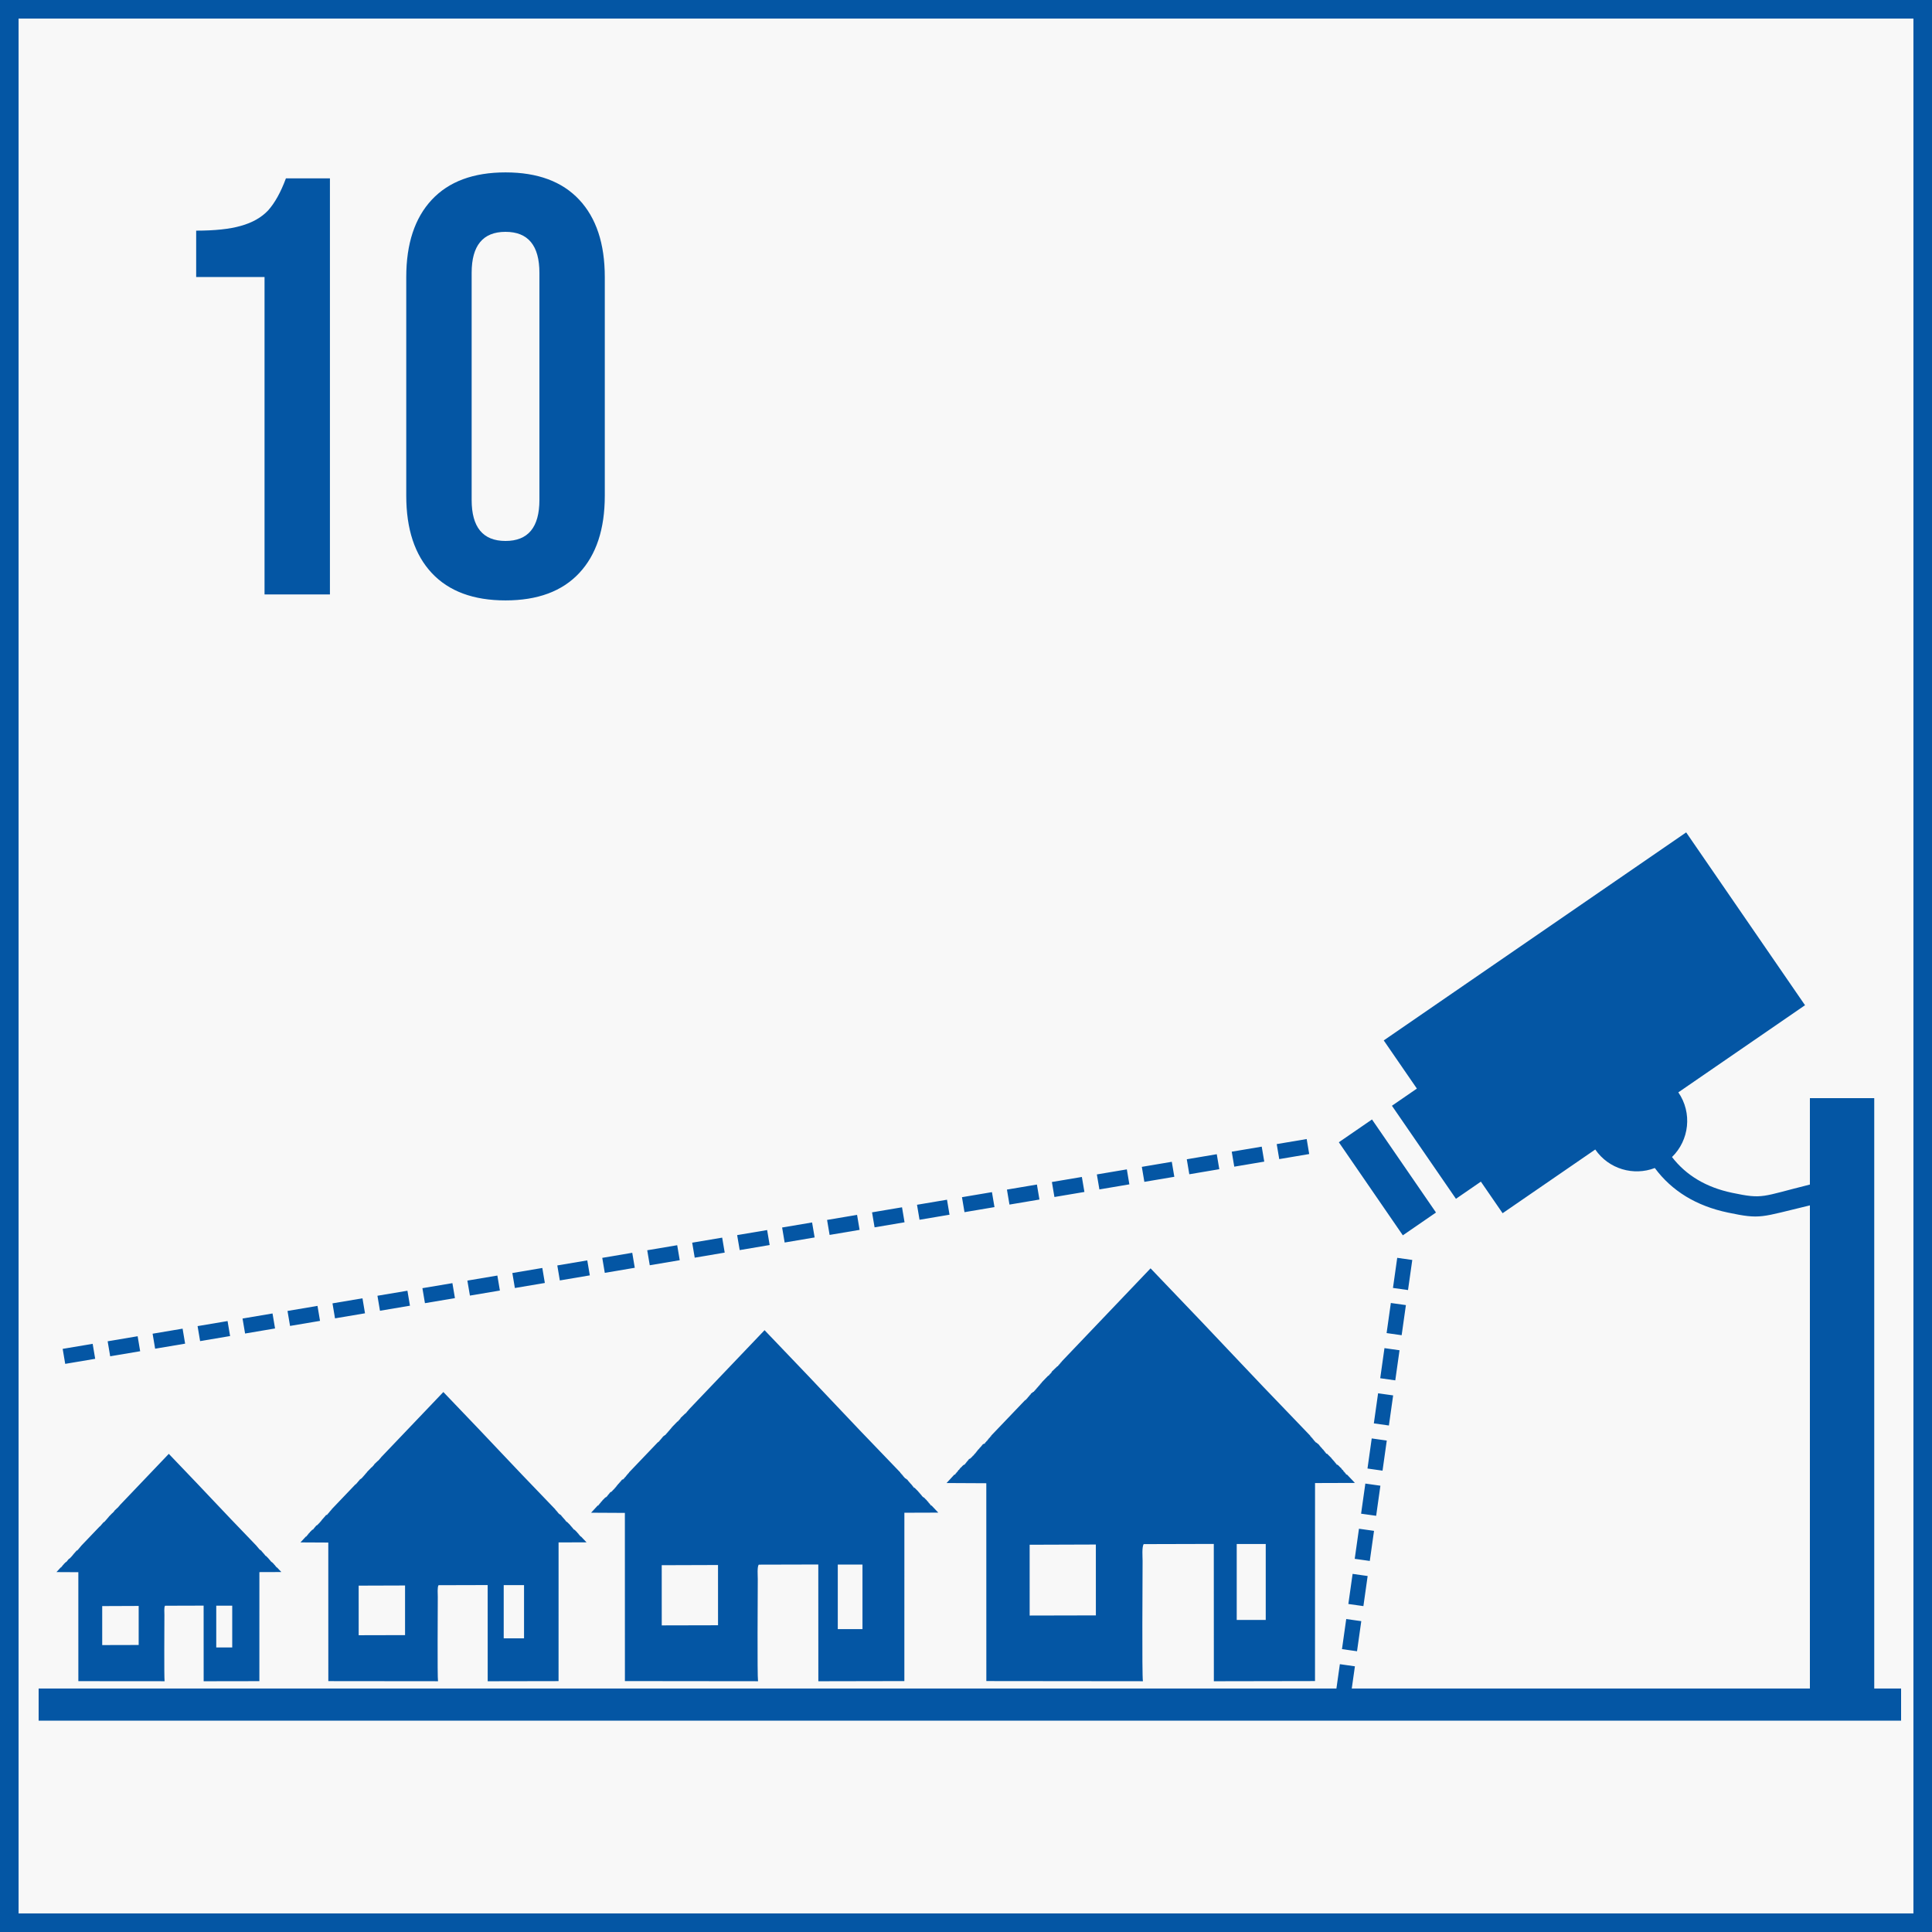 <svg width="104" height="104" viewBox="0 0 104 104" fill="none" xmlns="http://www.w3.org/2000/svg">
<rect x="0" y="0" width="104" height="104" fill="#808080" stroke="none"/>
<rect x="0.5" y="0.5" width="103" height="103" fill="#F8F8F8" stroke="#0456A4"/>
<path fill-rule="evenodd" clip-rule="evenodd" d="M55.426 83.154L58.99 83.142L58.991 86.957L55.427 86.965L55.426 83.154ZM2.08 90.892H71.94L72.125 89.583L72.935 89.698L72.766 90.892H97.427V64.886C94.751 65.523 94.811 65.65 93.018 65.274C91.31 64.916 89.999 64.114 89.079 62.875C87.935 63.314 86.597 62.932 85.873 61.878L80.886 65.308L79.716 63.608L78.374 64.532L74.928 59.523L76.271 58.599L74.487 56.006L90.767 44.808L97.165 54.111L90.345 58.802C91.106 59.907 90.934 61.378 90.004 62.284C90.768 63.273 91.845 63.916 93.24 64.209C94.932 64.564 94.798 64.418 97.427 63.765V59.113H100.891V90.892H102.336V92.624H2.08V90.892V90.892ZM75.794 69.444L74.984 69.33L75.213 67.709L76.023 67.824L75.794 69.444V69.444ZM73.049 88.887L72.239 88.773L72.468 87.153L73.278 87.267L73.049 88.887V88.887ZM73.392 86.457L72.582 86.343L72.811 84.722L73.621 84.837L73.392 86.457ZM73.736 84.026L72.925 83.912L73.154 82.292L73.964 82.406L73.736 84.026V84.026ZM74.079 81.596L73.268 81.482L73.497 79.861L74.307 79.976L74.079 81.596V81.596ZM74.422 79.166L73.612 79.051L73.84 77.431L74.65 77.546L74.422 79.166ZM74.765 76.735L73.954 76.621L74.183 75.001L74.993 75.115L74.765 76.735V76.735ZM75.108 74.305L74.298 74.19L74.526 72.57L75.337 72.685L75.108 74.305V74.305ZM75.451 71.875L74.641 71.76L74.87 70.14L75.68 70.254L75.451 71.875ZM68.862 62.395L68.726 61.587L70.339 61.315L70.475 62.122L68.862 62.395ZM3.51 73.417L3.374 72.61L4.988 72.338L5.124 73.145L3.51 73.417ZM5.931 73.009L5.795 72.202L7.409 71.93L7.545 72.737L5.931 73.009V73.009ZM8.351 72.601L8.215 71.794L9.829 71.522L9.965 72.329L8.351 72.601ZM10.772 72.192L10.636 71.385L12.25 71.113L12.386 71.92L10.772 72.192ZM13.193 71.784L13.056 70.977L14.67 70.704L14.806 71.511L13.193 71.784V71.784ZM15.613 71.375L15.477 70.569L17.091 70.296L17.227 71.103L15.613 71.375ZM18.034 70.967L17.898 70.16L19.512 69.888L19.648 70.695L18.034 70.967V70.967ZM20.454 70.558L20.318 69.751L21.932 69.48L22.068 70.286L20.454 70.558V70.558ZM22.875 70.15L22.739 69.343L24.353 69.072L24.489 69.878L22.875 70.15V70.15ZM25.296 69.742L25.159 68.935L26.773 68.663L26.909 69.47L25.296 69.742V69.742ZM27.716 69.334L27.58 68.527L29.193 68.255L29.329 69.062L27.716 69.334V69.334ZM30.136 68.926L30 68.119L31.613 67.847L31.75 68.653L30.136 68.926ZM32.556 68.518L32.42 67.711L34.034 67.438L34.17 68.245L32.556 68.518ZM34.977 68.109L34.841 67.302L36.454 67.03L36.59 67.837L34.977 68.109ZM37.397 67.701L37.261 66.894L38.875 66.622L39.011 67.428L37.397 67.701ZM39.818 67.293L39.681 66.486L41.295 66.214L41.431 67.02L39.818 67.293ZM42.238 66.885L42.102 66.077L43.715 65.805L43.852 66.612L42.238 66.885ZM44.658 66.476L44.522 65.669L46.136 65.397L46.272 66.204L44.658 66.476ZM47.079 66.068L46.943 65.261L48.556 64.989L48.692 65.796L47.079 66.068ZM49.499 65.66L49.363 64.853L50.977 64.581L51.113 65.388L49.499 65.66ZM51.919 65.251L51.783 64.445L53.397 64.173L53.533 64.979L51.919 65.251ZM54.34 64.843L54.204 64.036L55.817 63.764L55.953 64.571L54.34 64.843ZM56.76 64.435L56.624 63.628L58.237 63.356L58.374 64.163L56.76 64.435ZM59.181 64.027L59.044 63.22L60.658 62.948L60.794 63.754L59.181 64.027ZM61.601 63.619L61.465 62.812L63.078 62.54L63.214 63.347L61.601 63.619ZM64.021 63.211L63.885 62.404L65.499 62.131L65.635 62.938L64.021 63.211ZM66.441 62.802L66.305 61.996L67.919 61.724L68.055 62.53L66.441 62.802ZM5.502 86.456L7.465 86.448L7.465 88.55L5.502 88.555L5.502 86.456ZM11.641 86.433H12.501V88.684H11.641V86.433ZM6.445 81.03C6.44 81.054 6.448 81.049 6.424 81.047C6.426 81.071 6.433 81.067 6.41 81.065C6.414 81.088 6.419 81.083 6.396 81.081C6.399 81.105 6.404 81.1 6.381 81.098C6.384 81.121 6.39 81.117 6.367 81.115C6.371 81.138 6.375 81.132 6.352 81.131C6.354 81.154 6.36 81.15 6.338 81.148C6.341 81.172 6.347 81.167 6.324 81.165L6.157 81.325C6.161 81.349 6.167 81.344 6.142 81.341C6.147 81.366 6.153 81.362 6.129 81.359C6.132 81.383 6.138 81.377 6.115 81.376C6.118 81.398 6.123 81.392 6.1 81.392C6.1 81.414 6.106 81.409 6.084 81.408C6.087 81.432 6.093 81.427 6.07 81.425C6.072 81.45 6.078 81.443 6.052 81.443L5.853 81.648C5.848 81.676 5.857 81.671 5.83 81.667C5.835 81.693 5.841 81.688 5.816 81.684C5.821 81.709 5.827 81.704 5.803 81.702C5.806 81.726 5.812 81.722 5.789 81.719C5.792 81.742 5.797 81.737 5.775 81.736C5.778 81.758 5.782 81.753 5.76 81.752C5.763 81.776 5.768 81.772 5.746 81.769C5.748 81.792 5.753 81.787 5.731 81.786C5.734 81.808 5.739 81.802 5.716 81.802C5.719 81.826 5.725 81.821 5.702 81.82C5.705 81.843 5.71 81.837 5.687 81.835C5.69 81.859 5.695 81.854 5.673 81.852C5.676 81.876 5.682 81.871 5.658 81.868C5.661 81.892 5.667 81.887 5.643 81.885C5.647 81.909 5.652 81.903 5.629 81.901C5.632 81.925 5.638 81.921 5.615 81.919L5.536 81.98C5.54 82.005 5.545 81.999 5.52 81.995C5.523 82.019 5.529 82.014 5.506 82.012C5.509 82.036 5.516 82.033 5.492 82.029C5.497 82.052 5.501 82.046 5.477 82.046C5.481 82.069 5.486 82.064 5.462 82.062C5.467 82.087 5.473 82.082 5.449 82.079C5.45 82.102 5.456 82.098 5.435 82.096C5.439 82.12 5.444 82.115 5.42 82.112C5.423 82.136 5.428 82.13 5.405 82.129C5.408 82.153 5.414 82.148 5.391 82.146C5.394 82.171 5.399 82.164 5.372 82.164L4.359 83.223C4.356 83.249 4.364 83.244 4.34 83.242C4.343 83.265 4.348 83.26 4.325 83.258C4.327 83.281 4.334 83.277 4.311 83.275C4.314 83.299 4.32 83.294 4.297 83.292C4.299 83.314 4.304 83.309 4.282 83.307C4.285 83.333 4.291 83.329 4.268 83.325C4.269 83.349 4.276 83.346 4.254 83.342C4.259 83.366 4.264 83.36 4.241 83.36C4.247 83.386 4.251 83.379 4.225 83.376C4.228 83.399 4.234 83.395 4.211 83.392C4.214 83.416 4.22 83.412 4.196 83.409C4.199 83.432 4.204 83.427 4.182 83.425C4.186 83.452 4.193 83.448 4.167 83.443C4.172 83.469 4.178 83.465 4.152 83.458L4.101 83.484C4.106 83.509 4.111 83.504 4.088 83.502C4.091 83.526 4.096 83.521 4.073 83.519C4.076 83.543 4.081 83.538 4.058 83.535C4.061 83.558 4.066 83.554 4.044 83.552C4.047 83.576 4.052 83.571 4.029 83.569C4.031 83.591 4.037 83.586 4.014 83.585C4.016 83.607 4.022 83.602 4 83.602C4.003 83.625 4.008 83.62 3.985 83.618C3.987 83.641 3.993 83.637 3.97 83.634C3.972 83.656 3.978 83.652 3.956 83.651C3.959 83.674 3.964 83.669 3.942 83.667C3.945 83.693 3.951 83.689 3.928 83.685C3.932 83.71 3.938 83.706 3.914 83.703C3.919 83.728 3.925 83.725 3.901 83.72C3.905 83.746 3.911 83.741 3.886 83.737C3.891 83.761 3.896 83.755 3.871 83.752C3.876 83.778 3.881 83.774 3.857 83.769C3.862 83.796 3.868 83.792 3.842 83.787C3.848 83.813 3.853 83.807 3.827 83.802C3.832 83.828 3.837 83.823 3.811 83.818C3.817 83.844 3.822 83.839 3.797 83.835C3.801 83.859 3.806 83.854 3.781 83.849C3.786 83.875 3.791 83.87 3.765 83.866C3.77 83.89 3.775 83.885 3.751 83.882C3.754 83.906 3.759 83.9 3.735 83.898L3.689 83.929C3.691 83.951 3.696 83.946 3.675 83.946C3.677 83.968 3.682 83.963 3.66 83.962C3.663 83.986 3.669 83.981 3.645 83.979C3.648 84.001 3.653 83.997 3.632 83.996C3.635 84.018 3.64 84.012 3.617 84.012C3.619 84.037 3.626 84.034 3.604 84.03C3.607 84.055 3.614 84.051 3.59 84.047C3.595 84.073 3.6 84.068 3.575 84.064C3.58 84.088 3.584 84.082 3.56 84.079C3.495 84.118 3.49 84.158 3.436 84.189C3.437 84.212 3.443 84.207 3.421 84.205C3.425 84.228 3.43 84.223 3.407 84.222C3.411 84.246 3.416 84.241 3.392 84.239L3.379 84.256C3.382 84.279 3.387 84.274 3.364 84.273C3.367 84.296 3.372 84.29 3.349 84.288C3.352 84.313 3.358 84.309 3.335 84.306C3.338 84.329 3.343 84.325 3.321 84.323C3.324 84.347 3.329 84.341 3.306 84.339C3.31 84.365 3.317 84.361 3.293 84.358C3.298 84.383 3.301 84.374 3.271 84.374L3.039 84.626L4.217 84.632L4.218 90.497L8.86 90.501C8.829 90.297 8.85 87.447 8.85 86.933C8.85 86.817 8.825 86.518 8.883 86.437L10.961 86.431L10.963 90.502L13.962 90.497L13.963 84.627L15.145 84.623L14.909 84.374C14.879 84.374 14.883 84.383 14.887 84.357C14.863 84.361 14.869 84.365 14.873 84.339C14.851 84.341 14.856 84.346 14.859 84.322C14.836 84.324 14.842 84.329 14.845 84.306C14.822 84.309 14.828 84.313 14.831 84.288C14.808 84.29 14.813 84.296 14.815 84.273C14.793 84.274 14.798 84.279 14.801 84.256L14.787 84.239C14.764 84.241 14.769 84.246 14.772 84.222C14.749 84.223 14.755 84.228 14.758 84.205C14.736 84.207 14.742 84.212 14.744 84.189C14.69 84.157 14.684 84.118 14.62 84.079C14.595 84.082 14.6 84.088 14.605 84.064C14.58 84.067 14.586 84.071 14.591 84.046C14.567 84.049 14.573 84.054 14.576 84.03C14.553 84.034 14.56 84.038 14.563 84.012C14.54 84.012 14.545 84.018 14.548 83.996C14.527 83.997 14.532 84.001 14.534 83.979C14.51 83.981 14.516 83.986 14.52 83.962C14.497 83.963 14.503 83.968 14.505 83.946C14.484 83.946 14.489 83.951 14.491 83.929C14.468 83.931 14.473 83.936 14.476 83.912C14.453 83.914 14.46 83.919 14.457 83.895L14.317 83.755C14.284 83.755 14.288 83.765 14.294 83.736C14.269 83.741 14.275 83.745 14.28 83.72C14.256 83.724 14.262 83.728 14.266 83.702C14.242 83.705 14.248 83.71 14.252 83.685C14.228 83.689 14.235 83.693 14.238 83.667C14.216 83.669 14.221 83.674 14.223 83.651C14.202 83.652 14.207 83.656 14.209 83.634C14.187 83.637 14.193 83.641 14.195 83.618C14.171 83.62 14.177 83.625 14.179 83.602C14.158 83.602 14.163 83.607 14.165 83.585C14.143 83.586 14.149 83.591 14.15 83.569C14.127 83.571 14.132 83.576 14.136 83.552C14.113 83.554 14.118 83.559 14.122 83.535C14.098 83.537 14.104 83.542 14.108 83.518C14.084 83.521 14.089 83.526 14.093 83.502C14.069 83.504 14.075 83.508 14.079 83.484C14.04 83.464 14.042 83.453 13.998 83.425C13.976 83.427 13.981 83.431 13.984 83.408C13.96 83.412 13.966 83.417 13.969 83.392C13.946 83.395 13.952 83.399 13.956 83.375C13.929 83.379 13.934 83.385 13.939 83.36C13.916 83.36 13.921 83.365 13.926 83.342C13.904 83.346 13.911 83.349 13.912 83.325C13.888 83.329 13.895 83.333 13.898 83.307C13.876 83.309 13.881 83.314 13.883 83.292C13.86 83.294 13.865 83.299 13.868 83.275C13.846 83.277 13.852 83.281 13.854 83.258C13.831 83.26 13.836 83.265 13.84 83.242C13.816 83.244 13.824 83.248 13.82 83.223C11.379 80.692 11.749 81.034 9.087 78.261L6.445 81.03V81.03ZM19.307 85.355C20.139 85.352 20.971 85.349 21.804 85.347C21.804 86.237 21.804 87.128 21.804 88.019C20.972 88.021 20.14 88.023 19.308 88.025C19.307 87.135 19.307 86.245 19.307 85.355ZM27.115 85.327C27.48 85.327 27.844 85.327 28.209 85.327C28.209 86.281 28.209 87.236 28.209 88.191C27.844 88.191 27.48 88.191 27.115 88.191C27.115 87.236 27.115 86.281 27.115 85.327ZM20.507 78.454C20.5 78.486 20.51 78.479 20.479 78.476C20.483 78.506 20.491 78.501 20.462 78.498C20.467 78.528 20.473 78.521 20.443 78.519C20.448 78.55 20.455 78.544 20.426 78.541C20.428 78.57 20.436 78.565 20.408 78.563C20.412 78.591 20.418 78.584 20.388 78.583C20.391 78.612 20.399 78.606 20.371 78.605C20.374 78.635 20.382 78.629 20.352 78.626C20.282 78.694 20.211 78.761 20.14 78.829C20.146 78.86 20.152 78.853 20.121 78.85C20.128 78.882 20.135 78.877 20.104 78.872C20.108 78.903 20.115 78.897 20.086 78.894C20.091 78.923 20.096 78.915 20.067 78.915C20.068 78.943 20.075 78.936 20.048 78.935C20.052 78.966 20.059 78.96 20.03 78.956C20.033 78.988 20.04 78.98 20.007 78.98C19.922 79.067 19.838 79.154 19.754 79.241C19.747 79.276 19.758 79.27 19.725 79.265C19.731 79.297 19.739 79.292 19.707 79.287C19.713 79.318 19.72 79.312 19.689 79.309C19.694 79.34 19.702 79.334 19.672 79.33C19.676 79.36 19.683 79.354 19.654 79.352C19.658 79.381 19.664 79.374 19.635 79.373C19.638 79.403 19.646 79.398 19.617 79.394C19.62 79.424 19.627 79.418 19.599 79.416C19.602 79.444 19.608 79.437 19.58 79.436C19.583 79.466 19.59 79.46 19.562 79.458C19.565 79.488 19.572 79.481 19.543 79.479C19.546 79.508 19.553 79.502 19.525 79.5C19.529 79.53 19.536 79.524 19.506 79.521C19.509 79.551 19.516 79.545 19.487 79.542C19.491 79.571 19.498 79.565 19.468 79.562C19.472 79.593 19.48 79.588 19.451 79.585C19.418 79.611 19.384 79.636 19.35 79.662C19.356 79.694 19.362 79.687 19.33 79.681C19.334 79.712 19.341 79.706 19.312 79.703C19.316 79.734 19.325 79.73 19.295 79.726C19.3 79.754 19.306 79.747 19.275 79.745C19.28 79.776 19.287 79.769 19.256 79.767C19.262 79.798 19.271 79.793 19.24 79.789C19.241 79.818 19.249 79.813 19.222 79.811C19.226 79.841 19.233 79.835 19.203 79.832C19.206 79.861 19.213 79.854 19.184 79.852C19.187 79.882 19.195 79.876 19.166 79.874C19.17 79.906 19.176 79.896 19.141 79.896C18.712 80.345 18.283 80.795 17.854 81.244C17.85 81.276 17.859 81.27 17.829 81.267C17.833 81.297 17.84 81.291 17.81 81.288C17.813 81.318 17.821 81.312 17.793 81.31C17.796 81.34 17.803 81.334 17.774 81.331C17.777 81.359 17.784 81.353 17.755 81.351C17.759 81.383 17.767 81.379 17.737 81.373C17.739 81.404 17.748 81.399 17.72 81.395C17.726 81.425 17.733 81.418 17.703 81.418C17.71 81.451 17.716 81.443 17.683 81.438C17.686 81.468 17.694 81.462 17.664 81.459C17.669 81.49 17.676 81.484 17.646 81.479C17.649 81.509 17.656 81.503 17.627 81.501C17.634 81.535 17.642 81.53 17.61 81.523C17.616 81.557 17.623 81.551 17.59 81.543C17.568 81.555 17.547 81.566 17.525 81.576C17.53 81.608 17.538 81.602 17.508 81.599C17.512 81.629 17.519 81.623 17.489 81.62C17.493 81.65 17.5 81.643 17.47 81.641C17.474 81.67 17.481 81.664 17.452 81.662C17.456 81.692 17.463 81.686 17.434 81.683C17.436 81.712 17.443 81.706 17.415 81.704C17.418 81.732 17.424 81.726 17.397 81.726C17.4 81.755 17.407 81.748 17.378 81.746C17.38 81.776 17.388 81.77 17.359 81.767C17.361 81.795 17.368 81.789 17.341 81.788C17.345 81.817 17.351 81.81 17.322 81.809C17.326 81.841 17.335 81.836 17.305 81.832C17.31 81.863 17.318 81.858 17.288 81.854C17.293 81.887 17.301 81.882 17.27 81.876C17.276 81.908 17.283 81.902 17.252 81.897C17.258 81.928 17.265 81.921 17.233 81.917C17.238 81.95 17.246 81.944 17.214 81.939C17.221 81.973 17.229 81.968 17.196 81.961C17.203 81.994 17.21 81.987 17.176 81.981C17.183 82.013 17.19 82.007 17.157 82.001C17.163 82.033 17.17 82.027 17.138 82.021C17.143 82.053 17.15 82.047 17.118 82.04C17.124 82.073 17.131 82.066 17.098 82.061C17.104 82.092 17.11 82.085 17.079 82.082C17.084 82.112 17.09 82.105 17.06 82.101C17.04 82.115 17.021 82.128 17.001 82.142C17.003 82.169 17.01 82.164 16.983 82.162C16.985 82.191 16.992 82.185 16.964 82.183C16.969 82.214 16.976 82.208 16.946 82.205C16.948 82.234 16.956 82.228 16.928 82.227C16.932 82.254 16.939 82.247 16.909 82.247C16.913 82.28 16.922 82.275 16.892 82.27C16.897 82.302 16.905 82.297 16.875 82.292C16.881 82.325 16.888 82.319 16.856 82.313C16.862 82.343 16.868 82.336 16.836 82.333C16.754 82.382 16.748 82.432 16.679 82.472C16.681 82.501 16.688 82.496 16.661 82.493C16.665 82.522 16.672 82.516 16.643 82.514C16.647 82.545 16.654 82.539 16.624 82.535C16.618 82.543 16.612 82.55 16.606 82.557C16.61 82.587 16.617 82.581 16.588 82.579C16.591 82.608 16.597 82.601 16.568 82.599C16.572 82.63 16.58 82.625 16.551 82.621C16.554 82.651 16.561 82.645 16.533 82.642C16.537 82.673 16.544 82.666 16.514 82.663C16.52 82.696 16.528 82.692 16.498 82.687C16.503 82.72 16.508 82.708 16.47 82.708C16.371 82.815 16.273 82.921 16.174 83.028C16.673 83.03 17.173 83.033 17.672 83.036C17.673 85.522 17.673 88.008 17.674 90.495C19.642 90.497 21.61 90.499 23.578 90.501C23.539 90.241 23.566 86.616 23.566 85.963C23.566 85.815 23.534 85.434 23.608 85.331C24.489 85.329 25.37 85.326 26.251 85.324C26.251 87.05 26.252 88.776 26.253 90.502C27.524 90.5 28.796 90.497 30.067 90.495C30.067 88.006 30.068 85.517 30.068 83.029C30.57 83.027 31.071 83.026 31.572 83.024C31.472 82.918 31.372 82.813 31.272 82.707C31.234 82.707 31.239 82.718 31.244 82.686C31.213 82.691 31.221 82.696 31.227 82.663C31.198 82.666 31.205 82.672 31.209 82.642C31.18 82.644 31.187 82.651 31.19 82.621C31.161 82.625 31.169 82.63 31.172 82.599C31.143 82.601 31.149 82.608 31.152 82.579C31.124 82.581 31.131 82.587 31.135 82.557C31.129 82.55 31.123 82.543 31.117 82.535C31.087 82.539 31.094 82.545 31.098 82.514C31.069 82.516 31.076 82.522 31.08 82.493C31.052 82.496 31.06 82.501 31.062 82.472C30.994 82.432 30.986 82.382 30.904 82.333C30.873 82.337 30.879 82.343 30.885 82.313C30.854 82.317 30.862 82.322 30.867 82.291C30.837 82.295 30.845 82.3 30.849 82.269C30.819 82.275 30.828 82.28 30.831 82.247C30.802 82.247 30.808 82.254 30.813 82.227C30.785 82.228 30.793 82.234 30.795 82.205C30.765 82.208 30.772 82.214 30.777 82.183C30.748 82.185 30.755 82.191 30.758 82.162C30.731 82.164 30.738 82.169 30.74 82.142C30.71 82.144 30.718 82.15 30.721 82.12C30.692 82.123 30.701 82.129 30.697 82.099C30.638 82.039 30.578 81.98 30.519 81.92C30.478 81.92 30.482 81.933 30.489 81.897C30.458 81.902 30.465 81.907 30.471 81.875C30.441 81.881 30.45 81.885 30.454 81.853C30.424 81.857 30.431 81.863 30.436 81.832C30.406 81.836 30.415 81.841 30.419 81.809C30.39 81.81 30.396 81.817 30.4 81.788C30.373 81.789 30.38 81.795 30.382 81.767C30.353 81.77 30.361 81.776 30.363 81.746C30.334 81.748 30.34 81.755 30.344 81.726C30.316 81.726 30.323 81.732 30.326 81.704C30.298 81.706 30.305 81.712 30.307 81.684C30.277 81.686 30.284 81.692 30.289 81.662C30.259 81.665 30.266 81.671 30.271 81.641C30.241 81.643 30.248 81.649 30.253 81.619C30.223 81.623 30.229 81.629 30.234 81.599C30.204 81.601 30.212 81.606 30.217 81.576C30.166 81.551 30.169 81.537 30.114 81.501C30.085 81.503 30.092 81.509 30.096 81.479C30.065 81.484 30.072 81.49 30.076 81.459C30.047 81.462 30.055 81.468 30.059 81.437C30.026 81.442 30.032 81.449 30.038 81.417C30.009 81.418 30.015 81.425 30.021 81.395C29.994 81.399 30.002 81.404 30.004 81.373C29.974 81.378 29.982 81.383 29.987 81.351C29.958 81.352 29.964 81.359 29.967 81.331C29.938 81.334 29.945 81.34 29.948 81.31C29.92 81.312 29.927 81.318 29.931 81.288C29.901 81.291 29.908 81.297 29.912 81.267C29.882 81.27 29.891 81.276 29.887 81.244C26.782 78.025 27.253 78.46 23.866 74.933C22.747 76.107 21.627 77.281 20.507 78.454V78.454ZM35.621 84.255C36.631 84.251 37.641 84.248 38.651 84.245C38.652 85.325 38.652 86.407 38.652 87.488C37.642 87.49 36.632 87.493 35.622 87.495C35.622 86.415 35.621 85.335 35.621 84.255ZM45.098 84.221C45.541 84.221 45.984 84.221 46.427 84.221C46.427 85.379 46.427 86.538 46.427 87.696C45.984 87.696 45.541 87.696 45.098 87.696C45.098 86.538 45.098 85.379 45.098 84.221ZM37.078 75.879C37.069 75.917 37.081 75.909 37.044 75.904C37.048 75.942 37.058 75.936 37.023 75.932C37.029 75.968 37.036 75.96 37.001 75.957C37.006 75.994 37.014 75.987 36.979 75.983C36.982 76.02 36.992 76.013 36.957 76.011C36.963 76.045 36.969 76.036 36.933 76.034C36.937 76.07 36.946 76.063 36.913 76.061C36.917 76.098 36.925 76.09 36.89 76.087C36.804 76.169 36.718 76.251 36.632 76.334C36.639 76.371 36.647 76.364 36.609 76.359C36.617 76.398 36.626 76.391 36.589 76.386C36.593 76.423 36.602 76.415 36.567 76.412C36.572 76.447 36.579 76.438 36.544 76.438C36.545 76.471 36.553 76.463 36.52 76.462C36.525 76.499 36.534 76.492 36.499 76.488C36.502 76.526 36.51 76.516 36.471 76.516C36.368 76.622 36.266 76.728 36.163 76.833C36.155 76.876 36.168 76.868 36.128 76.862C36.136 76.901 36.145 76.895 36.106 76.888C36.114 76.927 36.123 76.92 36.086 76.916C36.091 76.953 36.1 76.947 36.064 76.942C36.069 76.978 36.077 76.97 36.042 76.969C36.047 77.003 36.054 76.995 36.019 76.994C36.023 77.03 36.033 77.024 35.998 77.019C36.001 77.055 36.01 77.048 35.975 77.045C35.979 77.08 35.987 77.072 35.952 77.071C35.956 77.106 35.965 77.099 35.931 77.097C35.934 77.133 35.943 77.125 35.908 77.122C35.911 77.158 35.92 77.15 35.885 77.148C35.89 77.184 35.898 77.177 35.862 77.173C35.867 77.21 35.875 77.202 35.84 77.198C35.845 77.235 35.853 77.227 35.817 77.224C35.822 77.261 35.832 77.255 35.796 77.251C35.755 77.283 35.714 77.313 35.673 77.345C35.68 77.383 35.688 77.375 35.649 77.368C35.654 77.405 35.663 77.398 35.627 77.394C35.633 77.433 35.643 77.427 35.606 77.422C35.613 77.457 35.619 77.448 35.583 77.446C35.588 77.483 35.596 77.475 35.56 77.472C35.567 77.51 35.577 77.504 35.54 77.498C35.541 77.534 35.551 77.527 35.518 77.525C35.523 77.562 35.532 77.554 35.495 77.55C35.499 77.585 35.507 77.577 35.472 77.575C35.476 77.612 35.485 77.605 35.45 77.601C35.455 77.64 35.462 77.629 35.42 77.629C34.899 78.174 34.378 78.719 33.857 79.265C33.852 79.304 33.864 79.296 33.827 79.293C33.832 79.329 33.84 79.322 33.804 79.318C33.808 79.354 33.817 79.347 33.783 79.345C33.788 79.381 33.796 79.374 33.76 79.37C33.764 79.405 33.772 79.397 33.737 79.395C33.742 79.434 33.753 79.428 33.716 79.422C33.718 79.459 33.728 79.453 33.695 79.448C33.702 79.484 33.71 79.476 33.675 79.475C33.683 79.516 33.69 79.506 33.65 79.5C33.654 79.537 33.663 79.53 33.627 79.525C33.632 79.563 33.641 79.556 33.605 79.551C33.609 79.586 33.618 79.579 33.583 79.576C33.59 79.618 33.601 79.612 33.561 79.603C33.568 79.645 33.578 79.638 33.537 79.628C33.511 79.641 33.484 79.655 33.458 79.668C33.465 79.706 33.474 79.699 33.437 79.695C33.442 79.732 33.451 79.724 33.414 79.721C33.419 79.758 33.428 79.75 33.392 79.747C33.396 79.782 33.404 79.774 33.37 79.772C33.375 79.809 33.383 79.801 33.347 79.798C33.35 79.833 33.359 79.825 33.325 79.823C33.328 79.858 33.336 79.85 33.303 79.85C33.307 79.885 33.315 79.877 33.279 79.874C33.282 79.911 33.291 79.904 33.256 79.9C33.26 79.933 33.268 79.926 33.235 79.925C33.239 79.96 33.247 79.952 33.212 79.951C33.217 79.99 33.227 79.984 33.191 79.978C33.197 80.016 33.207 80.01 33.17 80.005C33.177 80.045 33.187 80.038 33.149 80.031C33.156 80.071 33.165 80.064 33.126 80.057C33.135 80.095 33.142 80.087 33.103 80.082C33.11 80.122 33.119 80.115 33.081 80.108C33.089 80.149 33.099 80.143 33.059 80.134C33.068 80.175 33.076 80.166 33.035 80.159C33.044 80.198 33.052 80.19 33.011 80.184C33.019 80.222 33.027 80.214 32.988 80.208C32.995 80.247 33.003 80.239 32.965 80.231C32.971 80.271 32.98 80.262 32.94 80.257C32.947 80.294 32.955 80.286 32.917 80.282C32.923 80.318 32.93 80.31 32.893 80.306C32.87 80.322 32.846 80.338 32.823 80.354C32.825 80.388 32.834 80.381 32.8 80.38C32.803 80.415 32.812 80.407 32.778 80.405C32.783 80.442 32.791 80.435 32.755 80.431C32.758 80.466 32.767 80.459 32.734 80.457C32.739 80.491 32.746 80.482 32.711 80.482C32.715 80.522 32.726 80.517 32.69 80.51C32.696 80.549 32.706 80.543 32.669 80.537C32.677 80.576 32.685 80.568 32.646 80.562C32.653 80.6 32.661 80.591 32.623 80.586C32.523 80.646 32.514 80.707 32.431 80.755C32.434 80.79 32.443 80.784 32.409 80.781C32.415 80.816 32.423 80.808 32.388 80.807C32.392 80.844 32.401 80.836 32.364 80.832C32.357 80.842 32.35 80.85 32.343 80.858C32.348 80.895 32.356 80.887 32.322 80.886C32.325 80.92 32.333 80.912 32.297 80.909C32.301 80.947 32.311 80.94 32.276 80.936C32.28 80.972 32.288 80.965 32.254 80.962C32.259 80.999 32.267 80.991 32.231 80.987C32.238 81.028 32.249 81.022 32.211 81.016C32.218 81.056 32.224 81.042 32.177 81.042C32.057 81.171 31.938 81.301 31.819 81.43C32.425 81.433 33.031 81.436 33.637 81.44C33.638 84.457 33.638 87.476 33.639 90.493C36.028 90.496 38.416 90.498 40.805 90.501C40.757 90.185 40.791 85.786 40.791 84.993C40.791 84.813 40.752 84.351 40.842 84.225C41.911 84.222 42.98 84.22 44.049 84.217C44.05 86.312 44.051 88.407 44.052 90.502C45.595 90.499 47.139 90.497 48.682 90.493C48.682 87.472 48.683 84.451 48.683 81.431C49.292 81.429 49.9 81.427 50.508 81.425C50.387 81.297 50.265 81.169 50.144 81.041C50.098 81.041 50.104 81.054 50.11 81.015C50.072 81.021 50.083 81.027 50.089 80.987C50.054 80.991 50.063 80.998 50.067 80.962C50.032 80.965 50.041 80.972 50.045 80.936C50.009 80.94 50.019 80.947 50.024 80.909C49.988 80.912 49.995 80.92 49.999 80.886C49.964 80.887 49.973 80.895 49.977 80.858C49.971 80.85 49.964 80.842 49.956 80.832C49.92 80.836 49.928 80.844 49.933 80.807C49.898 80.808 49.906 80.816 49.911 80.781C49.878 80.784 49.887 80.79 49.889 80.755C49.806 80.707 49.797 80.646 49.698 80.587C49.66 80.591 49.667 80.599 49.675 80.561C49.637 80.567 49.646 80.574 49.653 80.535C49.617 80.541 49.626 80.547 49.631 80.509C49.595 80.516 49.605 80.522 49.609 80.483C49.574 80.482 49.581 80.491 49.587 80.457C49.554 80.459 49.562 80.466 49.565 80.431C49.529 80.435 49.538 80.442 49.543 80.405C49.508 80.407 49.517 80.415 49.52 80.38C49.487 80.38 49.496 80.388 49.498 80.354C49.463 80.358 49.472 80.365 49.476 80.328C49.44 80.331 49.451 80.339 49.446 80.302C49.374 80.23 49.302 80.157 49.23 80.086C49.18 80.086 49.185 80.1 49.194 80.057C49.156 80.063 49.165 80.07 49.172 80.031C49.136 80.037 49.146 80.043 49.151 80.004C49.115 80.009 49.123 80.016 49.129 79.978C49.093 79.984 49.104 79.99 49.108 79.951C49.073 79.952 49.081 79.96 49.086 79.925C49.053 79.926 49.061 79.933 49.064 79.9C49.029 79.904 49.038 79.911 49.041 79.874C49.005 79.877 49.014 79.885 49.017 79.85C48.985 79.85 48.993 79.858 48.996 79.823C48.962 79.825 48.97 79.833 48.973 79.798C48.937 79.802 48.945 79.809 48.951 79.772C48.915 79.775 48.923 79.783 48.929 79.746C48.893 79.749 48.901 79.756 48.907 79.719C48.87 79.724 48.879 79.732 48.884 79.695C48.848 79.697 48.857 79.704 48.863 79.667C48.802 79.637 48.805 79.62 48.738 79.576C48.703 79.579 48.712 79.586 48.716 79.551C48.679 79.556 48.688 79.564 48.693 79.525C48.657 79.53 48.667 79.536 48.672 79.499C48.632 79.505 48.639 79.514 48.647 79.475C48.611 79.476 48.619 79.484 48.626 79.448C48.593 79.453 48.603 79.459 48.605 79.422C48.568 79.427 48.579 79.433 48.584 79.394C48.549 79.396 48.557 79.404 48.561 79.37C48.524 79.374 48.533 79.381 48.537 79.345C48.503 79.347 48.512 79.354 48.517 79.318C48.48 79.322 48.489 79.329 48.493 79.293C48.457 79.296 48.468 79.304 48.464 79.264C44.694 75.358 45.266 75.885 41.156 71.604C39.796 73.029 38.437 74.454 37.078 75.879V75.879ZM72.07 61.488L73.855 60.261L77.3 65.27L75.515 66.498L72.07 61.488V61.488ZM66.573 83.114H68.135V87.202H66.573V83.114ZM57.139 73.303C57.13 73.348 57.144 73.339 57.1 73.333C57.105 73.377 57.117 73.369 57.075 73.365C57.082 73.408 57.091 73.398 57.049 73.396C57.054 73.439 57.065 73.431 57.023 73.426C57.027 73.469 57.038 73.461 56.998 73.458C57.004 73.499 57.012 73.488 56.97 73.486C56.974 73.528 56.985 73.52 56.945 73.518C56.95 73.561 56.961 73.552 56.919 73.547L56.615 73.838C56.624 73.883 56.633 73.873 56.589 73.868C56.598 73.913 56.609 73.906 56.565 73.9C56.57 73.943 56.581 73.934 56.539 73.931C56.545 73.971 56.553 73.962 56.512 73.96C56.513 74 56.523 73.991 56.484 73.989C56.489 74.032 56.5 74.024 56.459 74.02C56.462 74.065 56.472 74.052 56.426 74.052L56.064 74.426C56.055 74.476 56.07 74.467 56.023 74.46C56.032 74.506 56.042 74.498 55.997 74.491C56.006 74.536 56.016 74.528 55.973 74.523C55.979 74.567 55.99 74.559 55.947 74.554C55.953 74.596 55.963 74.587 55.922 74.585C55.927 74.626 55.936 74.615 55.895 74.615C55.899 74.658 55.91 74.65 55.869 74.645C55.873 74.687 55.883 74.678 55.843 74.675C55.847 74.716 55.856 74.706 55.816 74.706C55.82 74.747 55.831 74.739 55.79 74.736C55.794 74.778 55.804 74.769 55.763 74.765C55.767 74.808 55.778 74.799 55.737 74.796C55.742 74.839 55.753 74.829 55.71 74.826C55.715 74.868 55.725 74.86 55.684 74.855C55.69 74.898 55.699 74.888 55.656 74.885C55.662 74.929 55.674 74.922 55.632 74.917L55.488 75.027C55.496 75.073 55.505 75.062 55.459 75.055C55.465 75.099 55.476 75.09 55.433 75.085C55.44 75.13 55.452 75.123 55.409 75.118C55.416 75.159 55.424 75.149 55.381 75.147C55.388 75.19 55.398 75.181 55.354 75.176C55.363 75.222 55.374 75.215 55.331 75.208C55.332 75.25 55.343 75.242 55.305 75.239C55.311 75.282 55.321 75.273 55.278 75.269C55.283 75.31 55.292 75.3 55.25 75.298C55.255 75.341 55.267 75.333 55.225 75.329C55.231 75.376 55.24 75.361 55.19 75.361L53.351 77.285C53.346 77.331 53.36 77.322 53.316 77.319C53.322 77.361 53.332 77.352 53.289 77.348C53.294 77.39 53.305 77.382 53.265 77.38C53.27 77.423 53.28 77.414 53.238 77.409C53.242 77.45 53.252 77.441 53.21 77.439C53.216 77.485 53.229 77.477 53.185 77.47C53.188 77.514 53.2 77.507 53.16 77.501C53.169 77.544 53.179 77.534 53.137 77.533C53.147 77.58 53.155 77.57 53.108 77.562C53.113 77.606 53.124 77.597 53.081 77.592C53.087 77.636 53.098 77.628 53.054 77.622C53.06 77.664 53.07 77.655 53.029 77.651C53.038 77.701 53.05 77.694 53.003 77.683C53.012 77.732 53.023 77.724 52.976 77.713L52.883 77.76C52.89 77.804 52.901 77.796 52.858 77.793C52.864 77.835 52.873 77.826 52.831 77.822C52.837 77.865 52.847 77.856 52.805 77.852C52.809 77.894 52.819 77.885 52.778 77.882C52.784 77.925 52.794 77.916 52.752 77.913C52.755 77.954 52.766 77.945 52.725 77.942C52.729 77.983 52.739 77.974 52.7 77.973C52.705 78.015 52.714 78.006 52.672 78.002C52.676 78.045 52.686 78.037 52.645 78.032C52.649 78.072 52.659 78.063 52.62 78.062C52.625 78.103 52.634 78.094 52.593 78.092C52.599 78.138 52.611 78.131 52.569 78.125C52.575 78.17 52.587 78.162 52.544 78.156C52.551 78.203 52.563 78.195 52.519 78.188C52.527 78.234 52.538 78.225 52.492 78.218C52.502 78.262 52.511 78.252 52.465 78.246C52.473 78.293 52.484 78.285 52.439 78.277C52.448 78.326 52.46 78.319 52.413 78.308C52.423 78.356 52.433 78.346 52.385 78.337C52.395 78.384 52.404 78.374 52.357 78.366C52.366 78.412 52.376 78.402 52.33 78.395C52.338 78.44 52.347 78.431 52.302 78.422C52.309 78.469 52.319 78.458 52.272 78.452C52.282 78.496 52.29 78.486 52.246 78.481C52.252 78.524 52.262 78.515 52.218 78.509L52.135 78.567C52.138 78.607 52.148 78.598 52.108 78.596C52.112 78.638 52.122 78.629 52.082 78.626C52.088 78.67 52.098 78.662 52.055 78.657C52.059 78.698 52.069 78.69 52.031 78.688C52.037 78.728 52.045 78.718 52.004 78.718C52.008 78.764 52.021 78.757 51.979 78.75C51.986 78.796 51.998 78.788 51.954 78.781C51.963 78.828 51.973 78.819 51.928 78.811C51.936 78.855 51.944 78.845 51.9 78.84C51.782 78.91 51.773 78.982 51.674 79.038C51.678 79.08 51.688 79.072 51.649 79.069C51.655 79.11 51.664 79.101 51.623 79.1C51.629 79.143 51.639 79.134 51.596 79.129L51.571 79.16C51.576 79.202 51.586 79.193 51.545 79.192C51.55 79.232 51.559 79.222 51.517 79.22C51.522 79.264 51.533 79.257 51.492 79.251C51.496 79.294 51.507 79.285 51.466 79.282C51.471 79.325 51.481 79.316 51.439 79.311C51.447 79.359 51.46 79.352 51.416 79.345C51.424 79.392 51.43 79.375 51.375 79.375L50.954 79.832L53.093 79.843L53.095 90.492L61.523 90.501C61.467 90.13 61.506 84.955 61.506 84.022C61.506 83.811 61.461 83.267 61.566 83.12L65.339 83.11L65.342 90.502L70.787 90.492L70.789 79.833L72.936 79.826L72.507 79.374C72.453 79.374 72.46 79.39 72.467 79.344C72.423 79.351 72.435 79.359 72.443 79.311C72.402 79.315 72.412 79.324 72.417 79.281C72.376 79.285 72.386 79.293 72.391 79.251C72.349 79.257 72.36 79.264 72.366 79.22C72.324 79.222 72.332 79.232 72.337 79.192C72.296 79.193 72.306 79.202 72.311 79.16L72.287 79.129C72.244 79.134 72.254 79.143 72.259 79.1C72.218 79.101 72.227 79.11 72.234 79.069C72.194 79.072 72.205 79.08 72.208 79.038C72.11 78.982 72.099 78.91 71.982 78.84C71.938 78.845 71.946 78.855 71.955 78.811C71.911 78.817 71.921 78.825 71.93 78.78C71.887 78.786 71.897 78.794 71.904 78.749C71.861 78.757 71.874 78.764 71.878 78.718C71.837 78.718 71.845 78.728 71.852 78.688C71.813 78.69 71.823 78.698 71.827 78.657C71.784 78.662 71.794 78.67 71.8 78.626C71.76 78.629 71.769 78.638 71.774 78.596C71.735 78.598 71.745 78.607 71.748 78.567C71.706 78.57 71.716 78.579 71.722 78.536C71.679 78.54 71.692 78.549 71.686 78.505L71.432 78.251C71.373 78.251 71.38 78.268 71.39 78.217C71.345 78.225 71.356 78.233 71.364 78.187C71.321 78.194 71.334 78.201 71.339 78.155C71.296 78.16 71.307 78.169 71.313 78.125C71.271 78.131 71.284 78.138 71.289 78.092C71.248 78.094 71.257 78.103 71.262 78.062C71.224 78.063 71.233 78.072 71.237 78.032C71.195 78.037 71.206 78.045 71.21 78.002C71.168 78.006 71.177 78.015 71.182 77.973C71.143 77.974 71.153 77.983 71.157 77.942C71.117 77.945 71.127 77.954 71.13 77.913C71.087 77.917 71.097 77.926 71.104 77.882C71.061 77.886 71.072 77.894 71.078 77.852C71.035 77.855 71.046 77.864 71.053 77.821C71.009 77.826 71.019 77.835 71.025 77.791C70.983 77.794 70.993 77.803 71.001 77.76C70.929 77.723 70.932 77.704 70.854 77.651C70.813 77.654 70.822 77.664 70.828 77.621C70.784 77.629 70.794 77.637 70.801 77.592C70.759 77.597 70.77 77.605 70.776 77.56C70.729 77.568 70.737 77.579 70.746 77.533C70.704 77.534 70.713 77.544 70.722 77.501C70.683 77.507 70.694 77.514 70.697 77.47C70.654 77.477 70.666 77.484 70.672 77.438C70.631 77.44 70.64 77.45 70.645 77.409C70.602 77.413 70.612 77.422 70.618 77.379C70.577 77.382 70.588 77.39 70.593 77.348C70.551 77.352 70.56 77.361 70.566 77.318C70.523 77.322 70.536 77.331 70.531 77.285C66.098 72.69 66.769 73.311 61.935 68.275L57.139 73.303V73.303Z" fill="#0456A4"/>
<path d="M14.24 14.912H10.56V12.416C11.563 12.416 12.363 12.331 12.96 12.16C13.579 11.989 14.069 11.712 14.432 11.328C14.795 10.923 15.115 10.347 15.392 9.6H17.76V32H14.24V14.912ZM27.212 32.32C25.485 32.32 24.162 31.829 23.244 30.848C22.327 29.867 21.869 28.48 21.869 26.688V14.912C21.869 13.12 22.327 11.733 23.244 10.752C24.162 9.771 25.485 9.28 27.212 9.28C28.941 9.28 30.263 9.771 31.18 10.752C32.098 11.733 32.556 13.12 32.556 14.912V26.688C32.556 28.48 32.098 29.867 31.18 30.848C30.263 31.829 28.941 32.32 27.212 32.32ZM27.212 29.12C28.428 29.12 29.037 28.384 29.037 26.912V14.688C29.037 13.216 28.428 12.48 27.212 12.48C25.997 12.48 25.389 13.216 25.389 14.688V26.912C25.389 28.384 25.997 29.12 27.212 29.12Z" fill="#0456A4"/>
</svg>
